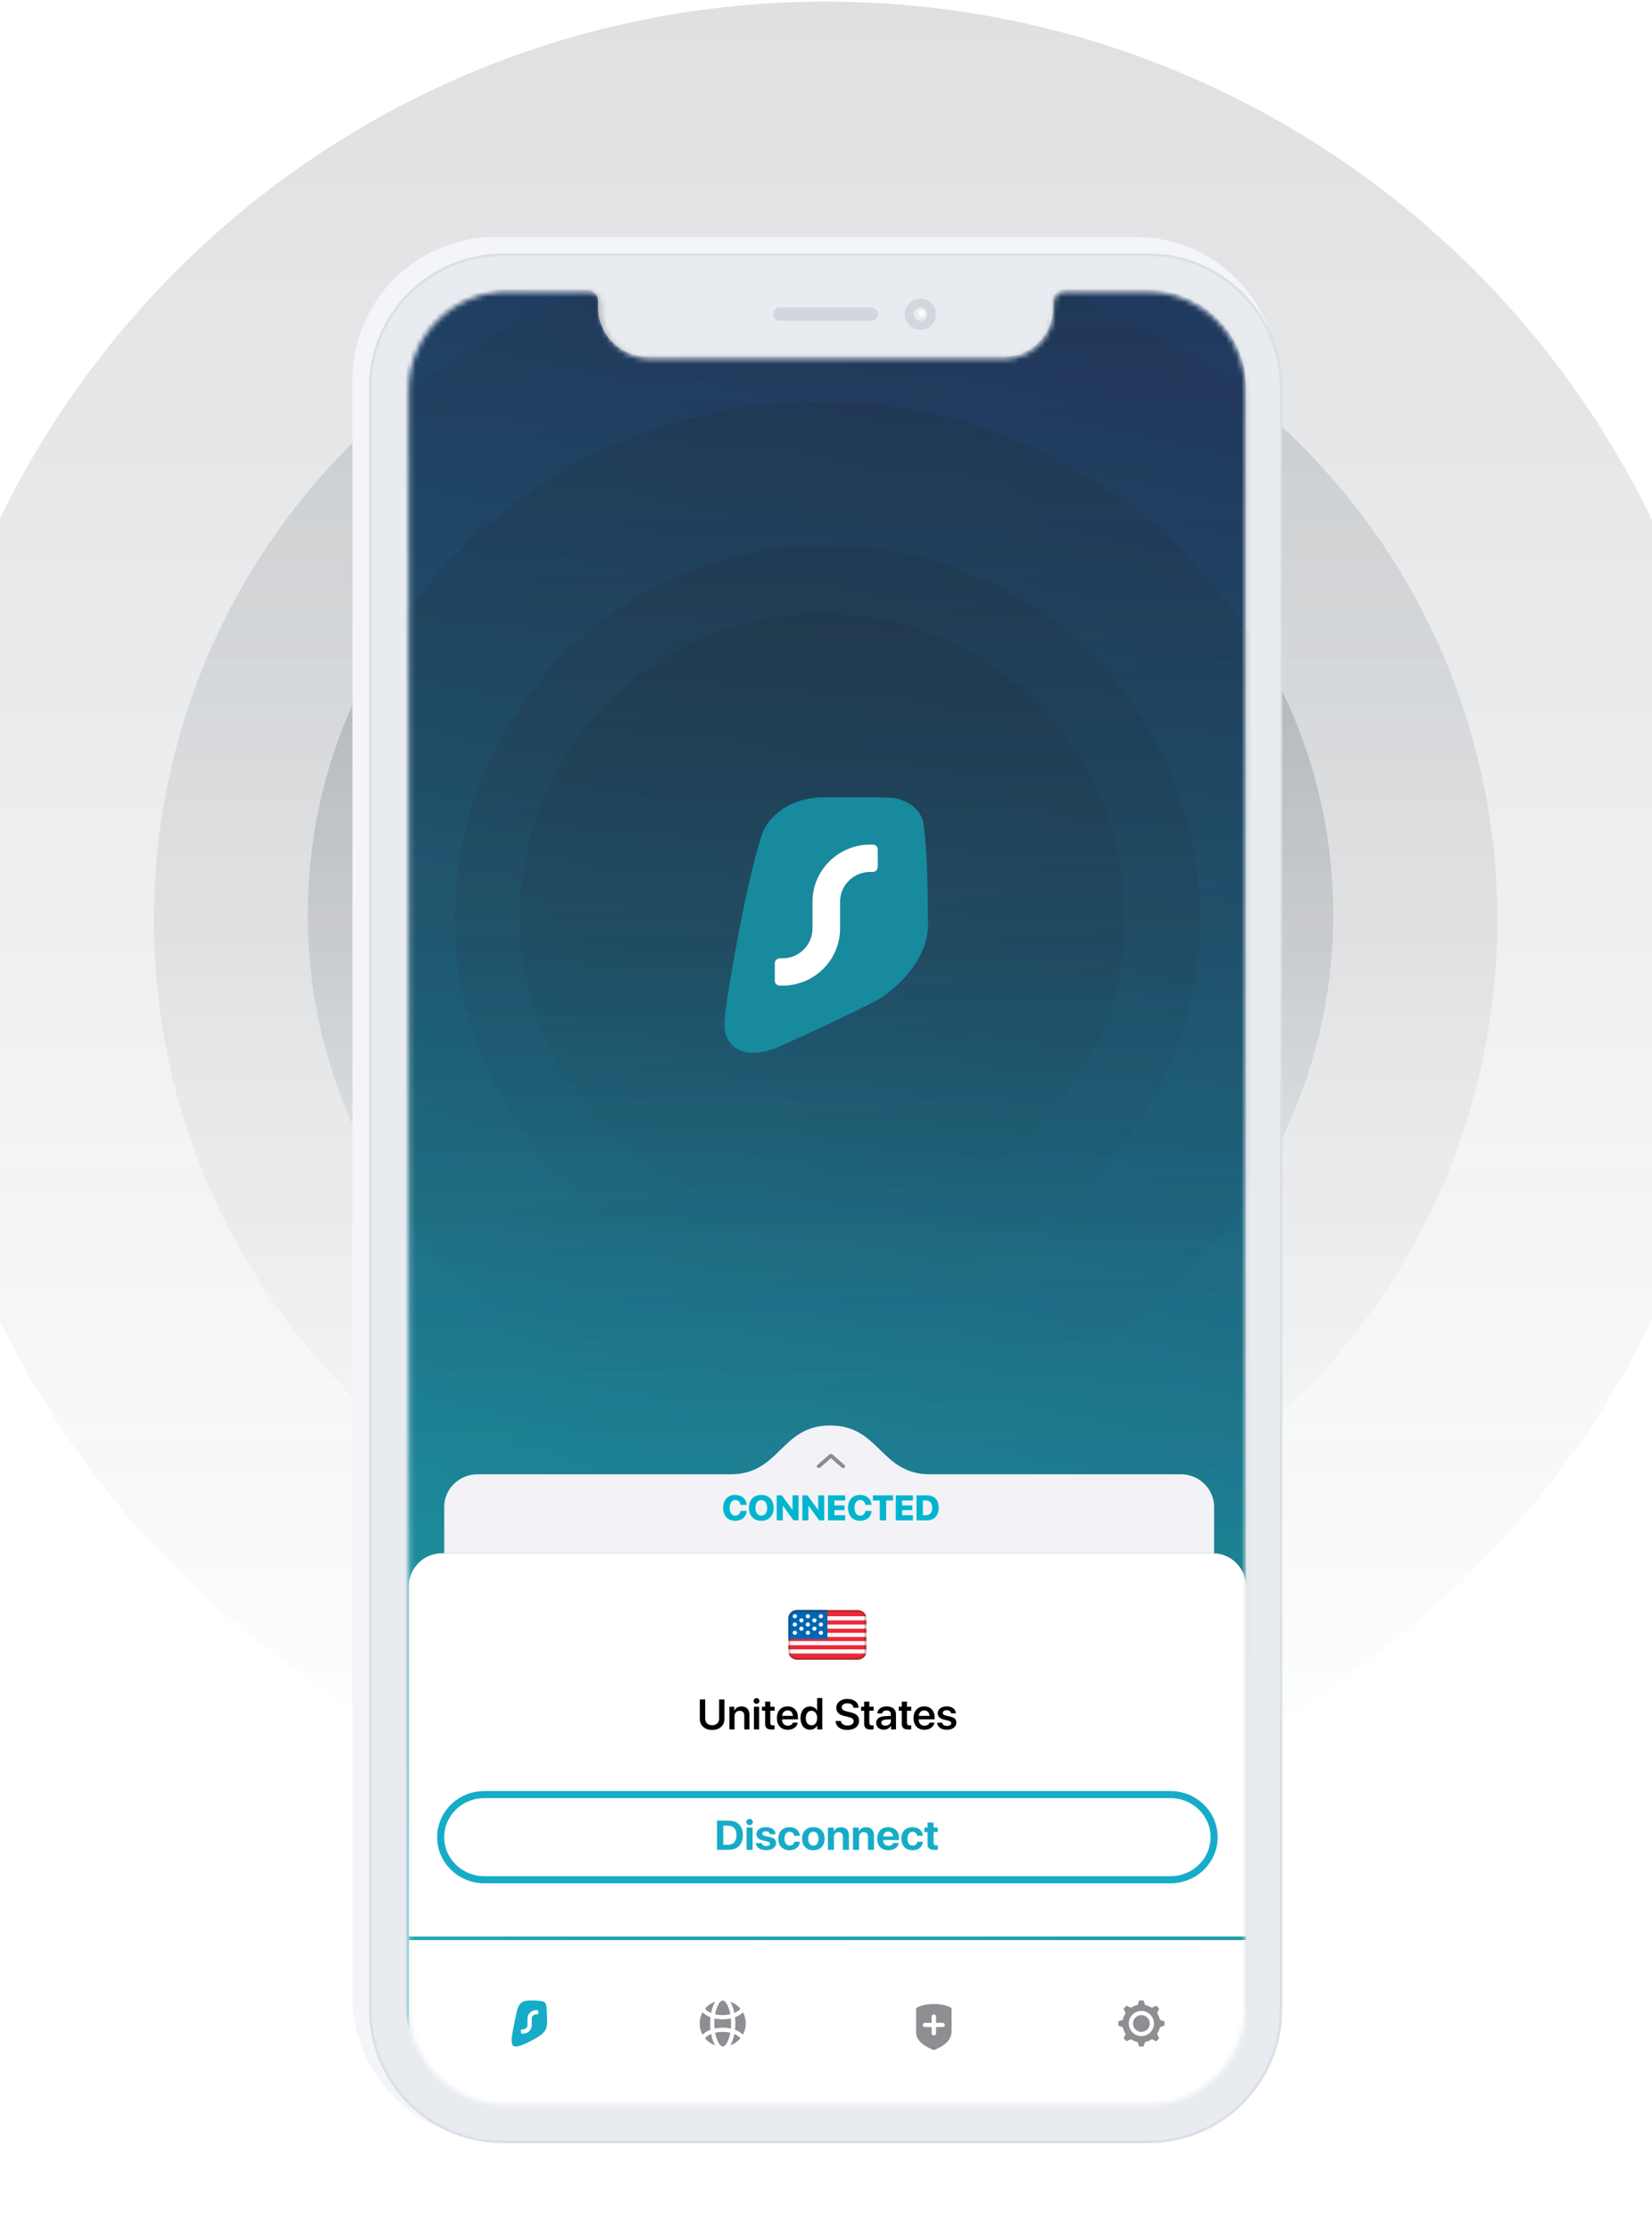 <svg width="320" height="432" viewBox="0 0 320 432" fill="none" xmlns="http://www.w3.org/2000/svg">
<path opacity="0.15" d="M159.927 0.313C61.741 0.313 -17.855 79.909 -17.855 178.095C-17.855 276.281 61.741 355.876 159.927 355.876C258.113 355.876 337.708 276.281 337.708 178.095C337.708 79.909 258.113 0.313 159.927 0.313Z" fill="url(#paint0_linear)"/>
<path opacity="0.15" d="M159.927 47.986C88.07 47.986 29.818 106.238 29.818 178.095C29.818 249.952 88.07 308.203 159.927 308.203C231.784 308.203 290.035 249.952 290.035 178.095C290.035 106.238 231.784 47.986 159.927 47.986Z" fill="url(#paint1_linear)"/>
<path opacity="0.25" d="M158.934 77.782C104.081 77.782 59.614 122.249 59.614 177.102C59.614 231.954 104.081 276.421 158.934 276.421C213.786 276.421 258.253 231.954 258.253 177.102C258.253 122.249 213.786 77.782 158.934 77.782Z" fill="url(#paint2_linear)"/>
<path opacity="0.25" d="M160.258 105.591C120.398 105.591 88.086 137.904 88.086 177.763C88.086 217.623 120.398 249.936 160.258 249.936C200.118 249.936 232.43 217.623 232.43 177.763C232.43 137.904 200.118 105.591 160.258 105.591Z" fill="url(#paint3_linear)"/>
<path opacity="0.25" d="M159.264 118.834C126.901 118.834 100.666 145.07 100.666 177.433C100.666 209.796 126.901 236.031 159.264 236.031C191.627 236.031 217.863 209.796 217.863 177.433C217.863 145.07 191.627 118.834 159.264 118.834Z" fill="url(#paint4_linear)"/>
<g filter="url(#filter0_i)">
<path d="M70.245 75.537C70.245 60.256 82.629 47.868 97.906 47.868H221.948C237.224 47.868 249.609 60.256 249.609 75.537V388.546C249.609 403.828 237.224 416.216 221.948 416.216H97.906C82.629 416.216 70.245 403.828 70.245 388.546V75.537Z" fill="#F4F5F8"/>
</g>
<g filter="url(#filter1_ii)">
<path d="M71.489 75.05C71.489 60.724 83.099 49.11 97.421 49.11H222.435C236.757 49.11 248.367 60.724 248.367 75.05V389.033C248.367 403.359 236.757 414.973 222.435 414.973H97.421C83.099 414.973 71.489 403.359 71.489 389.033V75.05Z" fill="#E8EBF0"/>
</g>
<path d="M71.735 75.05C71.735 60.86 83.235 49.357 97.421 49.357H222.435C236.62 49.357 248.12 60.86 248.12 75.05V389.033C248.12 403.223 236.62 414.726 222.435 414.726H97.421C83.235 414.726 71.735 403.223 71.735 389.033V75.05Z" stroke="#222E3A" stroke-opacity="0.051" stroke-width="0.493"/>
<path d="M71.539 75.05C71.539 60.752 83.127 49.161 97.421 49.161H222.435C236.729 49.161 248.316 60.752 248.316 75.05V389.033C248.316 403.331 236.729 414.922 222.435 414.922H97.421C83.127 414.922 71.539 403.331 71.539 389.033V75.05Z" stroke="#222E3A" stroke-opacity="0.051" stroke-width="0.101"/>
<mask id="mask0" mask-type="alpha" maskUnits="userSpaceOnUse" x="79" y="56" width="163" height="352">
<path d="M98.195 56.512C87.693 56.512 79.178 65.029 79.178 75.535V388.544C79.178 399.05 87.693 407.567 98.195 407.567H222.237C232.74 407.567 241.254 399.05 241.254 388.544V75.535C241.254 65.029 232.74 56.512 222.237 56.512H206.246C205.052 56.512 204.085 57.48 204.085 58.674V59.971C204.085 65.224 199.828 69.482 194.576 69.482H125.856C120.605 69.482 116.348 65.224 116.348 59.971V58.674C116.348 57.48 115.38 56.512 114.187 56.512H98.195Z" fill="#40C48B"/>
</mask>
<g mask="url(#mask0)">
<path d="M97.601 56.114C87.047 56.114 78.491 64.617 78.491 75.106V387.603C78.491 398.092 87.047 406.594 97.601 406.594H222.251C232.806 406.594 241.362 398.092 241.362 387.603V75.106C241.362 64.617 232.806 56.114 222.251 56.114H206.182C204.982 56.114 204.01 57.08 204.01 58.272V59.567C204.01 64.811 199.732 69.063 194.455 69.063H125.398C120.121 69.063 115.843 64.811 115.843 59.567V58.272C115.843 57.08 114.871 56.114 113.671 56.114H97.601Z" fill="url(#paint5_linear)"/>
<path opacity="0.15" d="M159.927 -75.832C19.687 -75.832 -94 37.855 -94 178.095C-94 318.335 19.687 432.021 159.927 432.021C300.167 432.021 413.853 318.335 413.853 178.095C413.853 37.855 300.167 -75.832 159.927 -75.832Z" fill="url(#paint6_linear)"/>
<path opacity="0.15" d="M159.927 0.313C61.74 0.313 -17.855 79.909 -17.855 178.095C-17.855 276.281 61.74 355.876 159.927 355.876C258.113 355.876 337.708 276.281 337.708 178.095C337.708 79.909 258.113 0.313 159.927 0.313Z" fill="url(#paint7_linear)"/>
<path opacity="0.15" d="M159.927 47.986C88.07 47.986 29.818 106.238 29.818 178.095C29.818 249.952 88.07 308.203 159.927 308.203C231.783 308.203 290.035 249.952 290.035 178.095C290.035 106.238 231.783 47.986 159.927 47.986Z" fill="url(#paint8_linear)"/>
<path opacity="0.25" d="M158.933 77.782C104.081 77.782 59.614 122.249 59.614 177.102C59.614 231.954 104.081 276.421 158.933 276.421C213.786 276.421 258.253 231.954 258.253 177.102C258.253 122.249 213.786 77.782 158.933 77.782Z" fill="url(#paint9_linear)"/>
<path opacity="0.25" d="M160.258 105.591C120.398 105.591 88.086 137.904 88.086 177.763C88.086 217.623 120.398 249.936 160.258 249.936C200.117 249.936 232.43 217.623 232.43 177.763C232.43 137.904 200.117 105.591 160.258 105.591Z" fill="url(#paint10_linear)"/>
<path opacity="0.25" d="M159.264 118.834C126.901 118.834 100.666 145.07 100.666 177.433C100.666 209.796 126.901 236.031 159.264 236.031C191.627 236.031 217.863 209.796 217.863 177.433C217.863 145.07 191.627 118.834 159.264 118.834Z" fill="url(#paint11_linear)"/>
<path fill-rule="evenodd" clip-rule="evenodd" d="M170.466 154.391C170.409 154.389 170.353 154.388 170.296 154.386H158.982C151.576 154.79 148.463 159.138 147.628 161.454C144.319 171.478 141.238 191.031 140.82 193.746C140.402 196.462 140.347 198.115 140.347 198.115C140.319 198.805 140.382 199.552 140.566 200.277C141.476 202.943 144.219 205.188 150.262 202.951C155.97 200.436 162.713 197.313 169.686 193.806C172.504 192.159 176.25 188.995 178.295 184.888C179.131 183.208 179.683 181.371 179.769 179.415C179.766 179.096 179.763 178.776 179.759 178.455C179.71 173.742 179.658 168.79 179.343 164.017C179.343 164.017 179.1 160.947 178.94 159.841C178.779 158.735 178.559 158.351 178.559 158.351C177.579 156.192 175.693 155.114 173.692 154.61C172.779 154.45 171.657 154.421 170.466 154.391ZM170.034 164.499C170.034 163.967 169.598 163.536 169.06 163.536H168.574C162.39 163.536 157.378 168.495 157.378 174.612V179.788C157.378 182.98 154.762 185.567 151.536 185.567H151.05C150.512 185.567 150.076 185.998 150.076 186.53V189.901C150.076 190.433 150.512 190.864 151.05 190.864H151.536C157.72 190.864 162.732 185.905 162.732 179.788V174.612C162.732 171.42 165.347 168.833 168.574 168.833H169.06C169.598 168.833 170.034 168.402 170.034 167.87V164.499Z" fill="#178A9E"/>
<path d="M169.06 163.536C169.598 163.536 170.034 163.967 170.034 164.499V167.87C170.034 168.402 169.598 168.833 169.06 168.833H168.574C165.347 168.833 162.732 171.42 162.732 174.612V179.788C162.732 185.905 157.72 190.864 151.536 190.864H151.05C150.512 190.864 150.076 190.433 150.076 189.901L150.076 186.53C150.076 185.998 150.512 185.567 151.05 185.567H151.536C154.762 185.567 157.378 182.98 157.378 179.788V174.612C157.378 168.495 162.39 163.536 168.574 163.536L169.06 163.536Z" fill="white"/>
<path fill-rule="evenodd" clip-rule="evenodd" d="M160.815 276.023C170.455 276.023 170.499 285.477 180.148 285.477H228.732C232.291 285.477 235.176 288.298 235.176 291.779V300.763H86.05V291.779C86.05 288.298 88.936 285.477 92.495 285.477H141.481C151.173 285.477 151.175 276.023 160.815 276.023Z" fill="#F2F2F7"/>
<path d="M142.434 294.477C143.683 294.477 144.575 293.719 144.632 292.568H143.448C143.37 293.135 142.978 293.491 142.438 293.491C141.76 293.491 141.337 292.917 141.337 291.967C141.337 291.028 141.763 290.454 142.434 290.454C142.975 290.454 143.381 290.83 143.441 291.4H144.625C144.589 290.256 143.659 289.467 142.434 289.467C140.991 289.467 140.082 290.39 140.082 291.971C140.082 293.554 140.985 294.477 142.434 294.477ZM147.468 289.467C146.001 289.467 145.075 290.43 145.075 291.974C145.075 293.518 145.998 294.477 147.468 294.477C148.934 294.477 149.857 293.518 149.857 291.974C149.857 290.43 148.934 289.467 147.468 289.467ZM147.468 290.467C148.156 290.467 148.605 291.051 148.605 291.974C148.605 292.893 148.156 293.477 147.468 293.477C146.776 293.477 146.33 292.893 146.33 291.974C146.33 291.051 146.78 290.467 147.468 290.467ZM151.625 294.393V291.551H151.652L153.716 294.393H154.689V289.551H153.521V292.367H153.494L151.441 289.551H150.457V294.393H151.625ZM156.591 294.393V291.551H156.618L158.682 294.393H159.655V289.551H158.487V292.367H158.46L156.407 289.551H155.424V294.393H156.591ZM163.708 293.4H161.621V292.414H163.584V291.508H161.621V290.544H163.708V289.551H160.39V294.393H163.708V293.4ZM166.621 294.477C167.869 294.477 168.762 293.719 168.819 292.568H167.634C167.557 293.135 167.165 293.491 166.624 293.491C165.947 293.491 165.524 292.917 165.524 291.967C165.524 291.028 165.95 290.454 166.621 290.454C167.161 290.454 167.567 290.83 167.628 291.4H168.812C168.775 290.256 167.846 289.467 166.621 289.467C165.178 289.467 164.269 290.39 164.269 291.971C164.269 293.554 165.171 294.477 166.621 294.477ZM171.651 294.393V290.544H172.993V289.551H169.077V290.544H170.42V294.393H171.651ZM176.835 293.4H174.748V292.414H176.711V291.508H174.748V290.544H176.835V289.551H173.517V294.393H176.835V293.4ZM177.53 289.551V294.393H179.506C180.966 294.393 181.825 293.491 181.825 291.944C181.825 290.4 180.966 289.551 179.506 289.551H177.53ZM178.761 290.544H179.342C180.12 290.544 180.573 291.038 180.573 291.947C180.573 292.914 180.144 293.4 179.342 293.4H178.761V290.544Z" fill="#00B5CF"/>
<path fill-rule="evenodd" clip-rule="evenodd" d="M158.879 284.169C158.726 284.304 158.477 284.304 158.324 284.169C158.17 284.035 158.17 283.818 158.324 283.684L160.68 281.622C160.833 281.488 161.082 281.488 161.235 281.622L163.591 283.684C163.745 283.818 163.745 284.035 163.591 284.169C163.438 284.304 163.189 284.304 163.036 284.169L160.958 282.351L158.879 284.169Z" fill="#8D8B90"/>
<path d="M85.629 300.763H234.911C238.473 300.763 241.361 303.653 241.361 307.218V374.983H79.178V307.218C79.178 303.653 82.066 300.763 85.629 300.763Z" fill="white"/>
<path fill-rule="evenodd" clip-rule="evenodd" d="M154.391 311.759H166.15C167.078 311.759 167.83 312.476 167.83 313.362V319.776C167.83 320.662 167.078 321.38 166.15 321.38H154.391C153.463 321.38 152.711 320.662 152.711 319.776V313.362C152.711 312.476 153.463 311.759 154.391 311.759Z" fill="#ED2939"/>
<path fill-rule="evenodd" clip-rule="evenodd" d="M167.829 319.776C167.829 319.915 167.811 320.049 167.776 320.177H152.763C152.729 320.049 152.71 319.915 152.71 319.776V319.375H167.829V319.776Z" fill="#F7F7F7"/>
<path fill-rule="evenodd" clip-rule="evenodd" d="M167.776 312.961C167.811 313.09 167.829 313.224 167.829 313.362V313.763H152.71V313.362C152.71 313.224 152.729 313.09 152.763 312.961H167.776Z" fill="#F7F7F7"/>
<path d="M152.71 314.565H167.829V315.366H152.71V314.565Z" fill="#F7F7F7"/>
<path d="M152.71 316.168H167.829V316.97H152.71V316.168Z" fill="#F7F7F7"/>
<path d="M152.71 317.772H167.829V318.573H152.71V317.772Z" fill="#F7F7F7"/>
<path fill-rule="evenodd" clip-rule="evenodd" d="M154.391 311.759H160.27V317.371H152.711V313.362C152.711 312.476 153.463 311.759 154.391 311.759Z" fill="#0066B3"/>
<path d="M153.97 313.362C153.738 313.362 153.55 313.183 153.55 312.961C153.55 312.74 153.738 312.56 153.97 312.56C154.202 312.56 154.39 312.74 154.39 312.961C154.39 313.183 154.202 313.362 153.97 313.362ZM155.23 314.164C154.998 314.164 154.81 313.984 154.81 313.763C154.81 313.542 154.998 313.362 155.23 313.362C155.462 313.362 155.65 313.542 155.65 313.763C155.65 313.984 155.462 314.164 155.23 314.164ZM155.23 315.767C154.998 315.767 154.81 315.588 154.81 315.366C154.81 315.145 154.998 314.966 155.23 314.966C155.462 314.966 155.65 315.145 155.65 315.366C155.65 315.588 155.462 315.767 155.23 315.767ZM157.75 314.164C157.518 314.164 157.33 313.984 157.33 313.763C157.33 313.542 157.518 313.362 157.75 313.362C157.982 313.362 158.17 313.542 158.17 313.763C158.17 313.984 157.982 314.164 157.75 314.164ZM157.75 315.767C157.518 315.767 157.33 315.588 157.33 315.366C157.33 315.145 157.518 314.966 157.75 314.966C157.982 314.966 158.17 315.145 158.17 315.366C158.17 315.588 157.982 315.767 157.75 315.767ZM156.49 313.362C156.258 313.362 156.07 313.183 156.07 312.961C156.07 312.74 156.258 312.56 156.49 312.56C156.722 312.56 156.91 312.74 156.91 312.961C156.91 313.183 156.722 313.362 156.49 313.362ZM159.009 313.362C158.778 313.362 158.589 313.183 158.589 312.961C158.589 312.74 158.778 312.56 159.009 312.56C159.241 312.56 159.429 312.74 159.429 312.961C159.429 313.183 159.241 313.362 159.009 313.362ZM156.49 314.966C156.258 314.966 156.07 314.786 156.07 314.565C156.07 314.343 156.258 314.164 156.49 314.164C156.722 314.164 156.91 314.343 156.91 314.565C156.91 314.786 156.722 314.966 156.49 314.966ZM156.49 316.569C156.258 316.569 156.07 316.39 156.07 316.168C156.07 315.947 156.258 315.767 156.49 315.767C156.722 315.767 156.91 315.947 156.91 316.168C156.91 316.39 156.722 316.569 156.49 316.569ZM159.009 314.966C158.778 314.966 158.589 314.786 158.589 314.565C158.589 314.343 158.778 314.164 159.009 314.164C159.241 314.164 159.429 314.343 159.429 314.565C159.429 314.786 159.241 314.966 159.009 314.966ZM159.009 316.569C158.778 316.569 158.589 316.39 158.589 316.168C158.589 315.947 158.778 315.767 159.009 315.767C159.241 315.767 159.429 315.947 159.429 316.168C159.429 316.39 159.241 316.569 159.009 316.569ZM153.97 314.966C153.738 314.966 153.55 314.786 153.55 314.565C153.55 314.343 153.738 314.164 153.97 314.164C154.202 314.164 154.39 314.343 154.39 314.565C154.39 314.786 154.202 314.966 153.97 314.966ZM153.97 316.569C153.738 316.569 153.55 316.39 153.55 316.168C153.55 315.947 153.738 315.767 153.97 315.767C154.202 315.767 154.39 315.947 154.39 316.168C154.39 316.39 154.202 316.569 153.97 316.569Z" fill="#F7F7F7"/>
<path opacity="0.2" d="M154.391 312.159C153.695 312.159 153.131 312.698 153.131 313.362V319.776C153.131 320.44 153.695 320.979 154.391 320.979H166.15C166.846 320.979 167.41 320.44 167.41 319.776V313.362C167.41 312.698 166.846 312.159 166.15 312.159H154.391ZM154.391 311.759H166.15C167.078 311.759 167.83 312.476 167.83 313.362V319.776C167.83 320.662 167.078 321.38 166.15 321.38H154.391C153.463 321.38 152.711 320.662 152.711 319.776V313.362C152.711 312.476 153.463 311.759 154.391 311.759Z" fill="#031619"/>
<path d="M226.711 347.494H93.829C89.153 347.494 85.363 351.186 85.363 355.74C85.363 360.295 89.153 363.987 93.829 363.987H226.711C231.386 363.987 235.176 360.295 235.176 355.74C235.176 351.186 231.386 347.494 226.711 347.494Z" stroke="#16ACC7" stroke-width="1.374"/>
<path d="M138.893 352.539V358.192H141.129C142.87 358.192 143.896 357.138 143.896 355.344C143.896 353.549 142.87 352.539 141.129 352.539H138.893ZM140.107 353.514H140.984C142.054 353.514 142.657 354.164 142.657 355.347C142.657 356.57 142.07 357.212 140.984 357.212H140.107V353.514Z" fill="#16ACC7"/>
<path d="M144.611 358.192H145.786V353.878H144.611V358.192ZM145.198 353.408C145.548 353.408 145.834 353.15 145.834 352.809C145.834 352.468 145.548 352.213 145.198 352.213C144.853 352.213 144.567 352.468 144.567 352.809C144.567 353.15 144.853 353.408 145.198 353.408Z" fill="#16ACC7"/>
<path d="M146.526 355.148C146.526 355.778 146.956 356.198 147.788 356.382L148.605 356.562C149.007 356.656 149.16 356.773 149.16 356.997C149.16 357.279 148.874 357.455 148.408 357.455C147.921 357.455 147.619 357.251 147.563 356.887H146.417C146.477 357.718 147.209 358.266 148.375 358.266C149.534 358.266 150.326 357.714 150.326 356.875C150.326 356.233 149.972 355.9 149.083 355.704L148.251 355.528C147.853 355.438 147.66 355.293 147.66 355.077C147.66 354.799 147.941 354.615 148.363 354.615C148.814 354.615 149.107 354.83 149.131 355.171H150.217C150.201 354.348 149.473 353.804 148.379 353.804C147.257 353.804 146.526 354.337 146.526 355.148Z" fill="#16ACC7"/>
<path d="M154.938 355.469C154.882 354.509 154.122 353.804 152.932 353.804C151.617 353.804 150.772 354.666 150.772 356.033C150.772 357.42 151.617 358.266 152.94 358.266C154.102 358.266 154.874 357.628 154.943 356.625H153.849C153.772 357.099 153.447 357.361 152.952 357.361C152.345 357.361 151.963 356.875 151.963 356.033C151.963 355.206 152.345 354.705 152.948 354.705C153.459 354.705 153.78 355.022 153.845 355.469H154.938Z" fill="#16ACC7"/>
<path d="M157.548 358.266C158.892 358.266 159.732 357.432 159.732 356.033C159.732 354.65 158.884 353.804 157.548 353.804C156.217 353.804 155.365 354.654 155.365 356.033C155.365 357.428 156.205 358.266 157.548 358.266ZM157.548 357.385C156.929 357.385 156.555 356.891 156.555 356.033C156.555 355.187 156.929 354.681 157.548 354.681C158.164 354.681 158.538 355.183 158.538 356.033C158.538 356.891 158.168 357.385 157.548 357.385Z" fill="#16ACC7"/>
<path d="M160.363 358.192H161.538V355.731C161.538 355.159 161.876 354.768 162.439 354.768C162.994 354.768 163.267 355.093 163.267 355.665V358.192H164.441V355.426C164.441 354.419 163.886 353.816 162.905 353.816C162.225 353.816 161.775 354.106 161.522 354.65H161.498V353.878H160.363V358.192Z" fill="#16ACC7"/>
<path d="M165.221 358.192H166.396V355.731C166.396 355.159 166.734 354.768 167.297 354.768C167.851 354.768 168.125 355.093 168.125 355.665V358.192H169.299V355.426C169.299 354.419 168.744 353.816 167.763 353.816C167.083 353.816 166.633 354.106 166.38 354.65H166.355V353.878H165.221V358.192Z" fill="#16ACC7"/>
<path d="M172.054 354.658C172.597 354.658 172.975 355.026 172.995 355.59H171.085C171.125 355.038 171.519 354.658 172.054 354.658ZM173.011 356.875C172.898 357.208 172.549 357.412 172.106 357.412C171.487 357.412 171.073 356.993 171.073 356.37V356.299H174.129V355.947C174.129 354.634 173.317 353.804 172.042 353.804C170.743 353.804 169.915 354.681 169.915 356.053C169.915 357.424 170.739 358.266 172.086 358.266C173.164 358.266 173.964 357.71 174.093 356.875H173.011Z" fill="#16ACC7"/>
<path d="M178.762 355.469C178.705 354.509 177.945 353.804 176.755 353.804C175.44 353.804 174.596 354.666 174.596 356.033C174.596 357.42 175.44 358.266 176.763 358.266C177.925 358.266 178.697 357.628 178.766 356.625H177.672C177.596 357.099 177.27 357.361 176.775 357.361C176.168 357.361 175.786 356.875 175.786 356.033C175.786 355.206 176.168 354.705 176.771 354.705C177.282 354.705 177.604 355.022 177.668 355.469H178.762Z" fill="#16ACC7"/>
<path d="M179.667 352.919V353.878H179.067V354.744H179.667V357.028C179.667 357.87 180.069 358.207 181.094 358.207C181.331 358.207 181.541 358.184 181.661 358.16V357.314C181.589 357.326 181.472 357.334 181.368 357.334C181.01 357.334 180.841 357.173 180.841 356.84V354.744H181.661V353.878H180.841V352.919H179.667Z" fill="#16ACC7"/>
<path d="M136.598 329.067H135.559V332.828C135.559 334.096 136.477 334.974 137.947 334.974C139.42 334.974 140.334 334.096 140.334 332.828V329.067H139.3V332.735C139.3 333.529 138.808 334.068 137.947 334.068C137.085 334.068 136.598 333.529 136.598 332.735V329.067ZM141.281 334.877H142.283V332.353C142.283 331.708 142.654 331.274 143.27 331.274C143.874 331.274 144.172 331.628 144.172 332.256V334.877H145.174V332.059C145.174 331.04 144.619 330.424 143.644 330.424C142.968 330.424 142.525 330.706 142.263 331.241H142.243V330.476H141.281V334.877ZM146.036 334.877H147.039V330.476H146.036V334.877ZM146.535 329.917C146.849 329.917 147.099 329.675 147.099 329.365C147.099 329.051 146.849 328.813 146.535 328.813C146.225 328.813 145.972 329.051 145.972 329.365C145.972 329.675 146.225 329.917 146.535 329.917ZM148.206 329.494V330.476H147.607V331.253H148.206V333.71C148.206 334.559 148.577 334.898 149.511 334.898C149.725 334.898 149.93 334.881 150.039 334.857V334.088C149.974 334.096 149.837 334.108 149.741 334.108C149.378 334.108 149.209 333.935 149.209 333.573V331.253H150.043V330.476H149.209V329.494H148.206ZM152.555 331.197C153.151 331.197 153.562 331.616 153.582 332.252H151.496C151.541 331.624 151.967 331.197 152.555 331.197ZM153.586 333.569C153.469 333.931 153.095 334.161 152.612 334.161C151.939 334.161 151.488 333.69 151.488 332.981V332.92H154.569V332.59C154.569 331.257 153.787 330.416 152.555 330.416C151.295 330.416 150.486 331.31 150.486 332.695C150.486 334.08 151.291 334.942 152.592 334.942C153.618 334.942 154.399 334.382 154.528 333.569H153.586ZM156.892 334.926C157.536 334.926 158.044 334.62 158.281 334.128H158.301V334.877H159.284V328.797H158.281V331.217H158.257C158.019 330.73 157.524 330.428 156.888 330.428C155.797 330.428 155.06 331.31 155.06 332.675C155.06 334.044 155.793 334.926 156.892 334.926ZM157.186 331.262C157.846 331.262 158.285 331.829 158.285 332.679C158.285 333.533 157.85 334.092 157.186 334.092C156.522 334.092 156.087 333.545 156.087 332.679C156.087 331.817 156.522 331.262 157.186 331.262ZM161.857 333.243C161.901 334.314 162.779 334.974 164.116 334.974C165.521 334.974 166.407 334.281 166.407 333.178C166.407 332.312 165.908 331.825 164.728 331.555L164.059 331.402C163.347 331.233 163.053 331.008 163.053 330.621C163.053 330.138 163.496 329.816 164.152 329.816C164.816 329.816 165.271 330.142 165.32 330.686H166.31C166.286 329.663 165.441 328.97 164.16 328.97C162.896 328.97 161.998 329.667 161.998 330.698C161.998 331.527 162.505 332.043 163.576 332.288L164.329 332.465C165.062 332.639 165.36 332.88 165.36 333.299C165.36 333.782 164.873 334.128 164.172 334.128C163.463 334.128 162.928 333.778 162.864 333.243H161.857ZM167.389 329.494V330.476H166.79V331.253H167.389V333.71C167.389 334.559 167.76 334.898 168.694 334.898C168.908 334.898 169.113 334.881 169.222 334.857V334.088C169.157 334.096 169.02 334.108 168.924 334.108C168.561 334.108 168.392 333.935 168.392 333.573V331.253H169.226V330.476H168.392V329.494H167.389ZM171.493 334.157C171.026 334.157 170.72 333.931 170.72 333.577C170.72 333.218 171.009 333.009 171.557 332.973L172.564 332.908V333.243C172.564 333.778 172.101 334.157 171.493 334.157ZM171.199 334.926C171.783 334.926 172.326 334.64 172.568 334.169H172.592V334.877H173.554V331.861C173.554 330.988 172.842 330.416 171.742 330.416C170.707 330.416 169.958 330.992 169.934 331.797H170.86C170.929 331.443 171.255 331.205 171.71 331.205C172.25 331.205 172.564 331.459 172.564 331.926V332.248L171.42 332.316C170.313 332.385 169.713 332.832 169.713 333.617C169.713 334.398 170.333 334.926 171.199 334.926ZM174.678 329.494V330.476H174.078V331.253H174.678V333.71C174.678 334.559 175.048 334.898 175.982 334.898C176.196 334.898 176.401 334.881 176.51 334.857V334.088C176.445 334.096 176.309 334.108 176.212 334.108C175.849 334.108 175.68 333.935 175.68 333.573V331.253H176.514V330.476H175.68V329.494H174.678ZM179.027 331.197C179.622 331.197 180.033 331.616 180.053 332.252H177.968C178.012 331.624 178.439 331.197 179.027 331.197ZM180.057 333.569C179.941 333.931 179.566 334.161 179.083 334.161C178.41 334.161 177.959 333.69 177.959 332.981V332.92H181.04V332.59C181.04 331.257 180.259 330.416 179.027 330.416C177.766 330.416 176.957 331.31 176.957 332.695C176.957 334.08 177.762 334.942 179.063 334.942C180.09 334.942 180.871 334.382 181 333.569H180.057ZM181.64 331.749C181.64 332.373 182.051 332.788 182.856 332.977L183.653 333.17C184.092 333.275 184.253 333.412 184.253 333.669C184.253 333.996 183.935 334.201 183.424 334.201C182.9 334.201 182.574 333.979 182.514 333.581H181.527C181.592 334.398 182.304 334.942 183.383 334.942C184.487 334.942 185.252 334.39 185.252 333.573C185.252 332.925 184.914 332.59 184.028 332.385L183.255 332.208C182.82 332.107 182.614 331.938 182.614 331.692C182.614 331.37 182.92 331.157 183.387 331.157C183.867 331.157 184.185 331.39 184.217 331.761H185.151C185.131 330.964 184.422 330.416 183.408 330.416C182.349 330.416 181.64 330.951 181.64 331.749Z" fill="black"/>
<g filter="url(#filter2_i)">
<path d="M241.361 374.983H79.178V407.969H241.361V374.983Z" fill="white"/>
<path d="M221.089 392.756C221.986 392.756 222.713 392.029 222.713 391.132C222.713 390.235 221.986 389.508 221.089 389.508C220.192 389.508 219.464 390.235 219.464 391.132C219.464 392.029 220.192 392.756 221.089 392.756Z" fill="#8E8E93"/>
<path fill-rule="evenodd" clip-rule="evenodd" d="M224.136 389.114L224.535 388.261L223.96 387.686L223.107 388.084C222.722 387.829 222.285 387.644 221.817 387.55L221.495 386.665H220.683L220.361 387.55C219.892 387.644 219.456 387.829 219.071 388.084L218.217 387.686L217.643 388.261L218.041 389.114C217.786 389.499 217.601 389.935 217.507 390.404L216.622 390.726V391.538L217.507 391.86C217.601 392.329 217.786 392.765 218.041 393.15L217.643 394.003L218.217 394.578L219.071 394.179C219.456 394.435 219.892 394.619 220.361 394.714L220.683 395.599H221.495L221.817 394.714C222.285 394.619 222.722 394.435 223.107 394.179L223.96 394.578L224.535 394.003L224.136 393.15C224.392 392.765 224.576 392.329 224.671 391.86L225.556 391.538V390.726L224.671 390.404C224.576 389.935 224.392 389.499 224.136 389.114ZM223.525 391.132C223.525 392.478 222.434 393.568 221.089 393.568C219.743 393.568 218.652 392.478 218.652 391.132C218.652 389.786 219.743 388.695 221.089 388.695C222.434 388.695 223.525 389.786 223.525 391.132Z" fill="#8E8E93"/>
<path fill-rule="evenodd" clip-rule="evenodd" d="M177.451 388.164C177.809 387.894 178.997 387.352 180.887 387.352C182.777 387.352 183.965 387.894 184.323 388.164V392.631C184.323 394.662 182.39 395.677 180.887 396.286C179.383 395.677 177.451 394.662 177.451 392.834V388.164ZM180.457 389.789C180.457 389.565 180.65 389.383 180.887 389.383C181.124 389.383 181.316 389.565 181.316 389.789V391.007H182.605C182.842 391.007 183.034 391.189 183.034 391.413C183.034 391.637 182.842 391.819 182.605 391.819H181.316V393.037C181.316 393.262 181.124 393.444 180.887 393.444C180.65 393.444 180.457 393.262 180.457 393.037V391.819H179.169C178.932 391.819 178.739 391.637 178.739 391.413C178.739 391.189 178.932 391.007 179.169 391.007H180.457V389.789Z" fill="#8E8E93"/>
<path d="M141.466 392.922C141.353 393.541 141.185 394.086 140.983 394.525C140.573 395.412 140.17 395.596 140.002 395.599C140 395.599 139.999 395.599 139.997 395.599C139.995 395.599 139.994 395.599 139.992 395.599C139.824 395.596 139.421 395.412 139.012 394.525C138.809 394.086 138.641 393.541 138.529 392.922C138.974 392.817 139.469 392.757 139.997 392.757C140.525 392.757 141.02 392.817 141.466 392.922Z" fill="#8E8E93"/>
<path d="M142.245 393.171C142.077 394.042 141.804 394.794 141.46 395.354C142.235 395.086 142.912 394.611 143.427 393.994C143.284 393.804 143.063 393.606 142.742 393.417C142.592 393.328 142.426 393.245 142.245 393.171Z" fill="#8E8E93"/>
<path d="M138.534 395.354C137.76 395.086 137.082 394.611 136.567 393.994C136.711 393.804 136.931 393.606 137.252 393.417C137.402 393.328 137.569 393.245 137.749 393.171C137.917 394.042 138.19 394.794 138.534 395.354Z" fill="#8E8E93"/>
<path d="M138.418 392.114C138.909 392.005 139.441 391.945 139.997 391.945C140.553 391.945 141.085 392.005 141.576 392.114C141.606 391.799 141.621 391.471 141.621 391.132C141.621 390.794 141.606 390.465 141.576 390.151C141.085 390.26 140.553 390.32 139.997 390.32C139.441 390.32 138.909 390.26 138.418 390.151C138.389 390.465 138.373 390.794 138.373 391.132C138.373 391.471 138.389 391.799 138.418 392.114Z" fill="#8E8E93"/>
<path d="M137.625 389.918C137.583 390.308 137.561 390.714 137.561 391.132C137.561 391.55 137.583 391.957 137.625 392.347C136.988 392.583 136.459 392.912 136.092 393.302C135.734 392.66 135.53 391.92 135.53 391.132C135.53 390.345 135.734 389.605 136.092 388.963C136.459 389.352 136.988 389.681 137.625 389.918Z" fill="#8E8E93"/>
<path d="M138.529 389.343C138.974 389.448 139.469 389.508 139.997 389.508C140.525 389.508 141.02 389.448 141.466 389.343C141.353 388.724 141.185 388.179 140.983 387.74C140.569 386.845 140.162 386.666 139.997 386.666C139.832 386.666 139.425 386.845 139.012 387.74C138.809 388.179 138.641 388.724 138.529 389.343Z" fill="#8E8E93"/>
<path d="M142.369 389.918C143.006 389.681 143.536 389.352 143.903 388.963C144.26 389.605 144.464 390.345 144.464 391.132C144.464 391.92 144.26 392.66 143.903 393.302C143.536 392.912 143.006 392.583 142.369 392.347C142.411 391.957 142.434 391.55 142.434 391.132C142.434 390.714 142.411 390.308 142.369 389.918Z" fill="#8E8E93"/>
<path d="M142.245 389.094C142.077 388.223 141.804 387.471 141.46 386.911C142.234 387.179 142.912 387.654 143.427 388.27C143.284 388.461 143.063 388.658 142.742 388.848C142.592 388.937 142.426 389.02 142.245 389.094Z" fill="#8E8E93"/>
<path d="M138.534 386.911C138.19 387.471 137.917 388.223 137.749 389.094C137.569 389.02 137.402 388.937 137.252 388.848C136.931 388.658 136.711 388.461 136.567 388.27C137.082 387.654 137.76 387.179 138.534 386.911Z" fill="#8E8E93"/>
<path fill-rule="evenodd" clip-rule="evenodd" d="M103.385 386.676C105.97 386.784 105.857 386.779 105.96 389.865C106.04 392.231 106.078 393.003 102.046 394.904C98.338 396.652 98.75 395.212 99.986 389.35C100.445 387.174 100.913 386.574 103.385 386.676ZM104.053 388.542H103.844C102.92 388.542 102.171 389.283 102.171 390.198V391.441C102.171 391.899 101.797 392.269 101.335 392.269H101.126C101.01 392.269 100.917 392.362 100.917 392.477V392.891C100.917 393.005 101.01 393.098 101.126 393.098H101.335C102.259 393.098 103.008 392.356 103.008 391.441V390.198C103.008 389.741 103.382 389.37 103.844 389.37H104.053C104.169 389.37 104.262 389.277 104.262 389.163V388.749C104.262 388.634 104.169 388.542 104.053 388.542Z" fill="#16ACC7"/>
</g>
</g>
<path d="M149.767 60.834C149.767 60.118 150.348 59.537 151.064 59.537H168.788C169.505 59.537 170.085 60.118 170.085 60.834C170.085 61.55 169.505 62.131 168.788 62.131H151.064C150.348 62.131 149.767 61.55 149.767 60.834Z" fill="#222E3A" fill-opacity="0.102"/>
<path d="M175.26 60.835C175.26 59.163 176.615 57.809 178.286 57.809C179.958 57.809 181.313 59.163 181.313 60.835C181.313 62.506 179.958 63.861 178.286 63.861C176.615 63.861 175.26 62.506 175.26 60.835Z" fill="#222E3A" fill-opacity="0.102"/>
<path d="M177.007 60.834C177.007 60.118 177.587 59.537 178.303 59.537C179.019 59.537 179.599 60.118 179.599 60.834C179.599 61.55 179.019 62.131 178.303 62.131C177.587 62.131 177.007 61.55 177.007 60.834Z" fill="white" fill-opacity="0.502"/>
<path d="M177.873 60.619C177.873 60.26 178.163 59.97 178.521 59.97C178.879 59.97 179.169 60.26 179.169 60.619C179.169 60.977 178.879 61.268 178.521 61.268C178.163 61.268 177.873 60.977 177.873 60.619Z" fill="white" fill-opacity="0.749"/>
<defs>
<filter id="filter0_i" x="68.272" y="45.895" width="181.337" height="370.321" filterUnits="userSpaceOnUse" color-interpolation-filters="sRGB">
<feFlood flood-opacity="0" result="BackgroundImageFix"/>
<feBlend mode="normal" in="SourceGraphic" in2="BackgroundImageFix" result="shape"/>
<feColorMatrix in="SourceAlpha" type="matrix" values="0 0 0 0 0 0 0 0 0 0 0 0 0 0 0 0 0 0 127 0" result="hardAlpha"/>
<feOffset dx="-1.973" dy="-1.973"/>
<feGaussianBlur stdDeviation="3.946"/>
<feComposite in2="hardAlpha" operator="arithmetic" k2="-1" k3="1"/>
<feColorMatrix type="matrix" values="0 0 0 0 0.78 0 0 0 0 0.808 0 0 0 0 0.855 0 0 0 1 0"/>
<feBlend mode="normal" in2="shape" result="effect1_innerShadow"/>
</filter>
<filter id="filter1_ii" x="69.516" y="47.137" width="180.824" height="369.809" filterUnits="userSpaceOnUse" color-interpolation-filters="sRGB">
<feFlood flood-opacity="0" result="BackgroundImageFix"/>
<feBlend mode="normal" in="SourceGraphic" in2="BackgroundImageFix" result="shape"/>
<feColorMatrix in="SourceAlpha" type="matrix" values="0 0 0 0 0 0 0 0 0 0 0 0 0 0 0 0 0 0 127 0" result="hardAlpha"/>
<feOffset dx="-1.973" dy="-1.973"/>
<feGaussianBlur stdDeviation="3.946"/>
<feComposite in2="hardAlpha" operator="arithmetic" k2="-1" k3="1"/>
<feColorMatrix type="matrix" values="0 0 0 0 0.78 0 0 0 0 0.808 0 0 0 0 0.855 0 0 0 1 0"/>
<feBlend mode="normal" in2="shape" result="effect1_innerShadow"/>
<feColorMatrix in="SourceAlpha" type="matrix" values="0 0 0 0 0 0 0 0 0 0 0 0 0 0 0 0 0 0 127 0" result="hardAlpha"/>
<feOffset dx="1.973" dy="1.973"/>
<feGaussianBlur stdDeviation="3.946"/>
<feComposite in2="hardAlpha" operator="arithmetic" k2="-1" k3="1"/>
<feColorMatrix type="matrix" values="0 0 0 0 1 0 0 0 0 1 0 0 0 0 1 0 0 0 1 0"/>
<feBlend mode="normal" in2="effect1_innerShadow" result="effect2_innerShadow"/>
</filter>
<filter id="filter2_i" x="79.178" y="374.983" width="162.183" height="32.986" filterUnits="userSpaceOnUse" color-interpolation-filters="sRGB">
<feFlood flood-opacity="0" result="BackgroundImageFix"/>
<feBlend mode="normal" in="SourceGraphic" in2="BackgroundImageFix" result="shape"/>
<feColorMatrix in="SourceAlpha" type="matrix" values="0 0 0 0 0 0 0 0 0 0 0 0 0 0 0 0 0 0 127 0" result="hardAlpha"/>
<feOffset dy="0.687"/>
<feComposite in2="hardAlpha" operator="arithmetic" k2="-1" k3="1"/>
<feColorMatrix type="matrix" values="0 0 0 0 0.133 0 0 0 0 0.18 0 0 0 0 0.227 0 0 0 0.1 0"/>
<feBlend mode="normal" in2="shape" result="effect1_innerShadow"/>
</filter>
<linearGradient id="paint0_linear" x1="159.927" y1="355.876" x2="159.927" y2="0.313" gradientUnits="userSpaceOnUse">
<stop stop-color="#222E3A" stop-opacity="0"/>
<stop offset="1" stop-color="#222E3A"/>
</linearGradient>
<linearGradient id="paint1_linear" x1="159.927" y1="308.203" x2="159.927" y2="47.986" gradientUnits="userSpaceOnUse">
<stop stop-color="#222E3A" stop-opacity="0"/>
<stop offset="1" stop-color="#222E3A"/>
</linearGradient>
<linearGradient id="paint2_linear" x1="158.934" y1="276.421" x2="158.934" y2="77.782" gradientUnits="userSpaceOnUse">
<stop stop-color="#222E3A" stop-opacity="0"/>
<stop offset="1" stop-color="#222E3A"/>
</linearGradient>
<linearGradient id="paint3_linear" x1="160.258" y1="249.936" x2="160.258" y2="105.591" gradientUnits="userSpaceOnUse">
<stop stop-color="#222E3A" stop-opacity="0"/>
<stop offset="1" stop-color="#222E3A"/>
</linearGradient>
<linearGradient id="paint4_linear" x1="159.264" y1="236.031" x2="159.264" y2="118.834" gradientUnits="userSpaceOnUse">
<stop stop-color="#222E3A" stop-opacity="0"/>
<stop offset="1" stop-color="#222E3A"/>
</linearGradient>
<linearGradient id="paint5_linear" x1="159.926" y1="56.114" x2="79.533" y2="406.898" gradientUnits="userSpaceOnUse">
<stop stop-color="#1F3C6A"/>
<stop offset="1" stop-color="#1BB4B7"/>
</linearGradient>
<linearGradient id="paint6_linear" x1="159.927" y1="432.021" x2="159.927" y2="-75.832" gradientUnits="userSpaceOnUse">
<stop stop-color="#222E3A" stop-opacity="0"/>
<stop offset="1" stop-color="#222E3A"/>
</linearGradient>
<linearGradient id="paint7_linear" x1="159.927" y1="355.876" x2="159.927" y2="0.313" gradientUnits="userSpaceOnUse">
<stop stop-color="#222E3A" stop-opacity="0"/>
<stop offset="1" stop-color="#222E3A"/>
</linearGradient>
<linearGradient id="paint8_linear" x1="159.927" y1="308.203" x2="159.927" y2="47.986" gradientUnits="userSpaceOnUse">
<stop stop-color="#222E3A" stop-opacity="0"/>
<stop offset="1" stop-color="#222E3A"/>
</linearGradient>
<linearGradient id="paint9_linear" x1="158.933" y1="276.421" x2="158.933" y2="77.782" gradientUnits="userSpaceOnUse">
<stop stop-color="#222E3A" stop-opacity="0"/>
<stop offset="1" stop-color="#222E3A"/>
</linearGradient>
<linearGradient id="paint10_linear" x1="160.258" y1="249.936" x2="160.258" y2="105.591" gradientUnits="userSpaceOnUse">
<stop stop-color="#222E3A" stop-opacity="0"/>
<stop offset="1" stop-color="#222E3A"/>
</linearGradient>
<linearGradient id="paint11_linear" x1="159.264" y1="236.031" x2="159.264" y2="118.834" gradientUnits="userSpaceOnUse">
<stop stop-color="#222E3A" stop-opacity="0"/>
<stop offset="1" stop-color="#222E3A"/>
</linearGradient>
</defs>
</svg>
